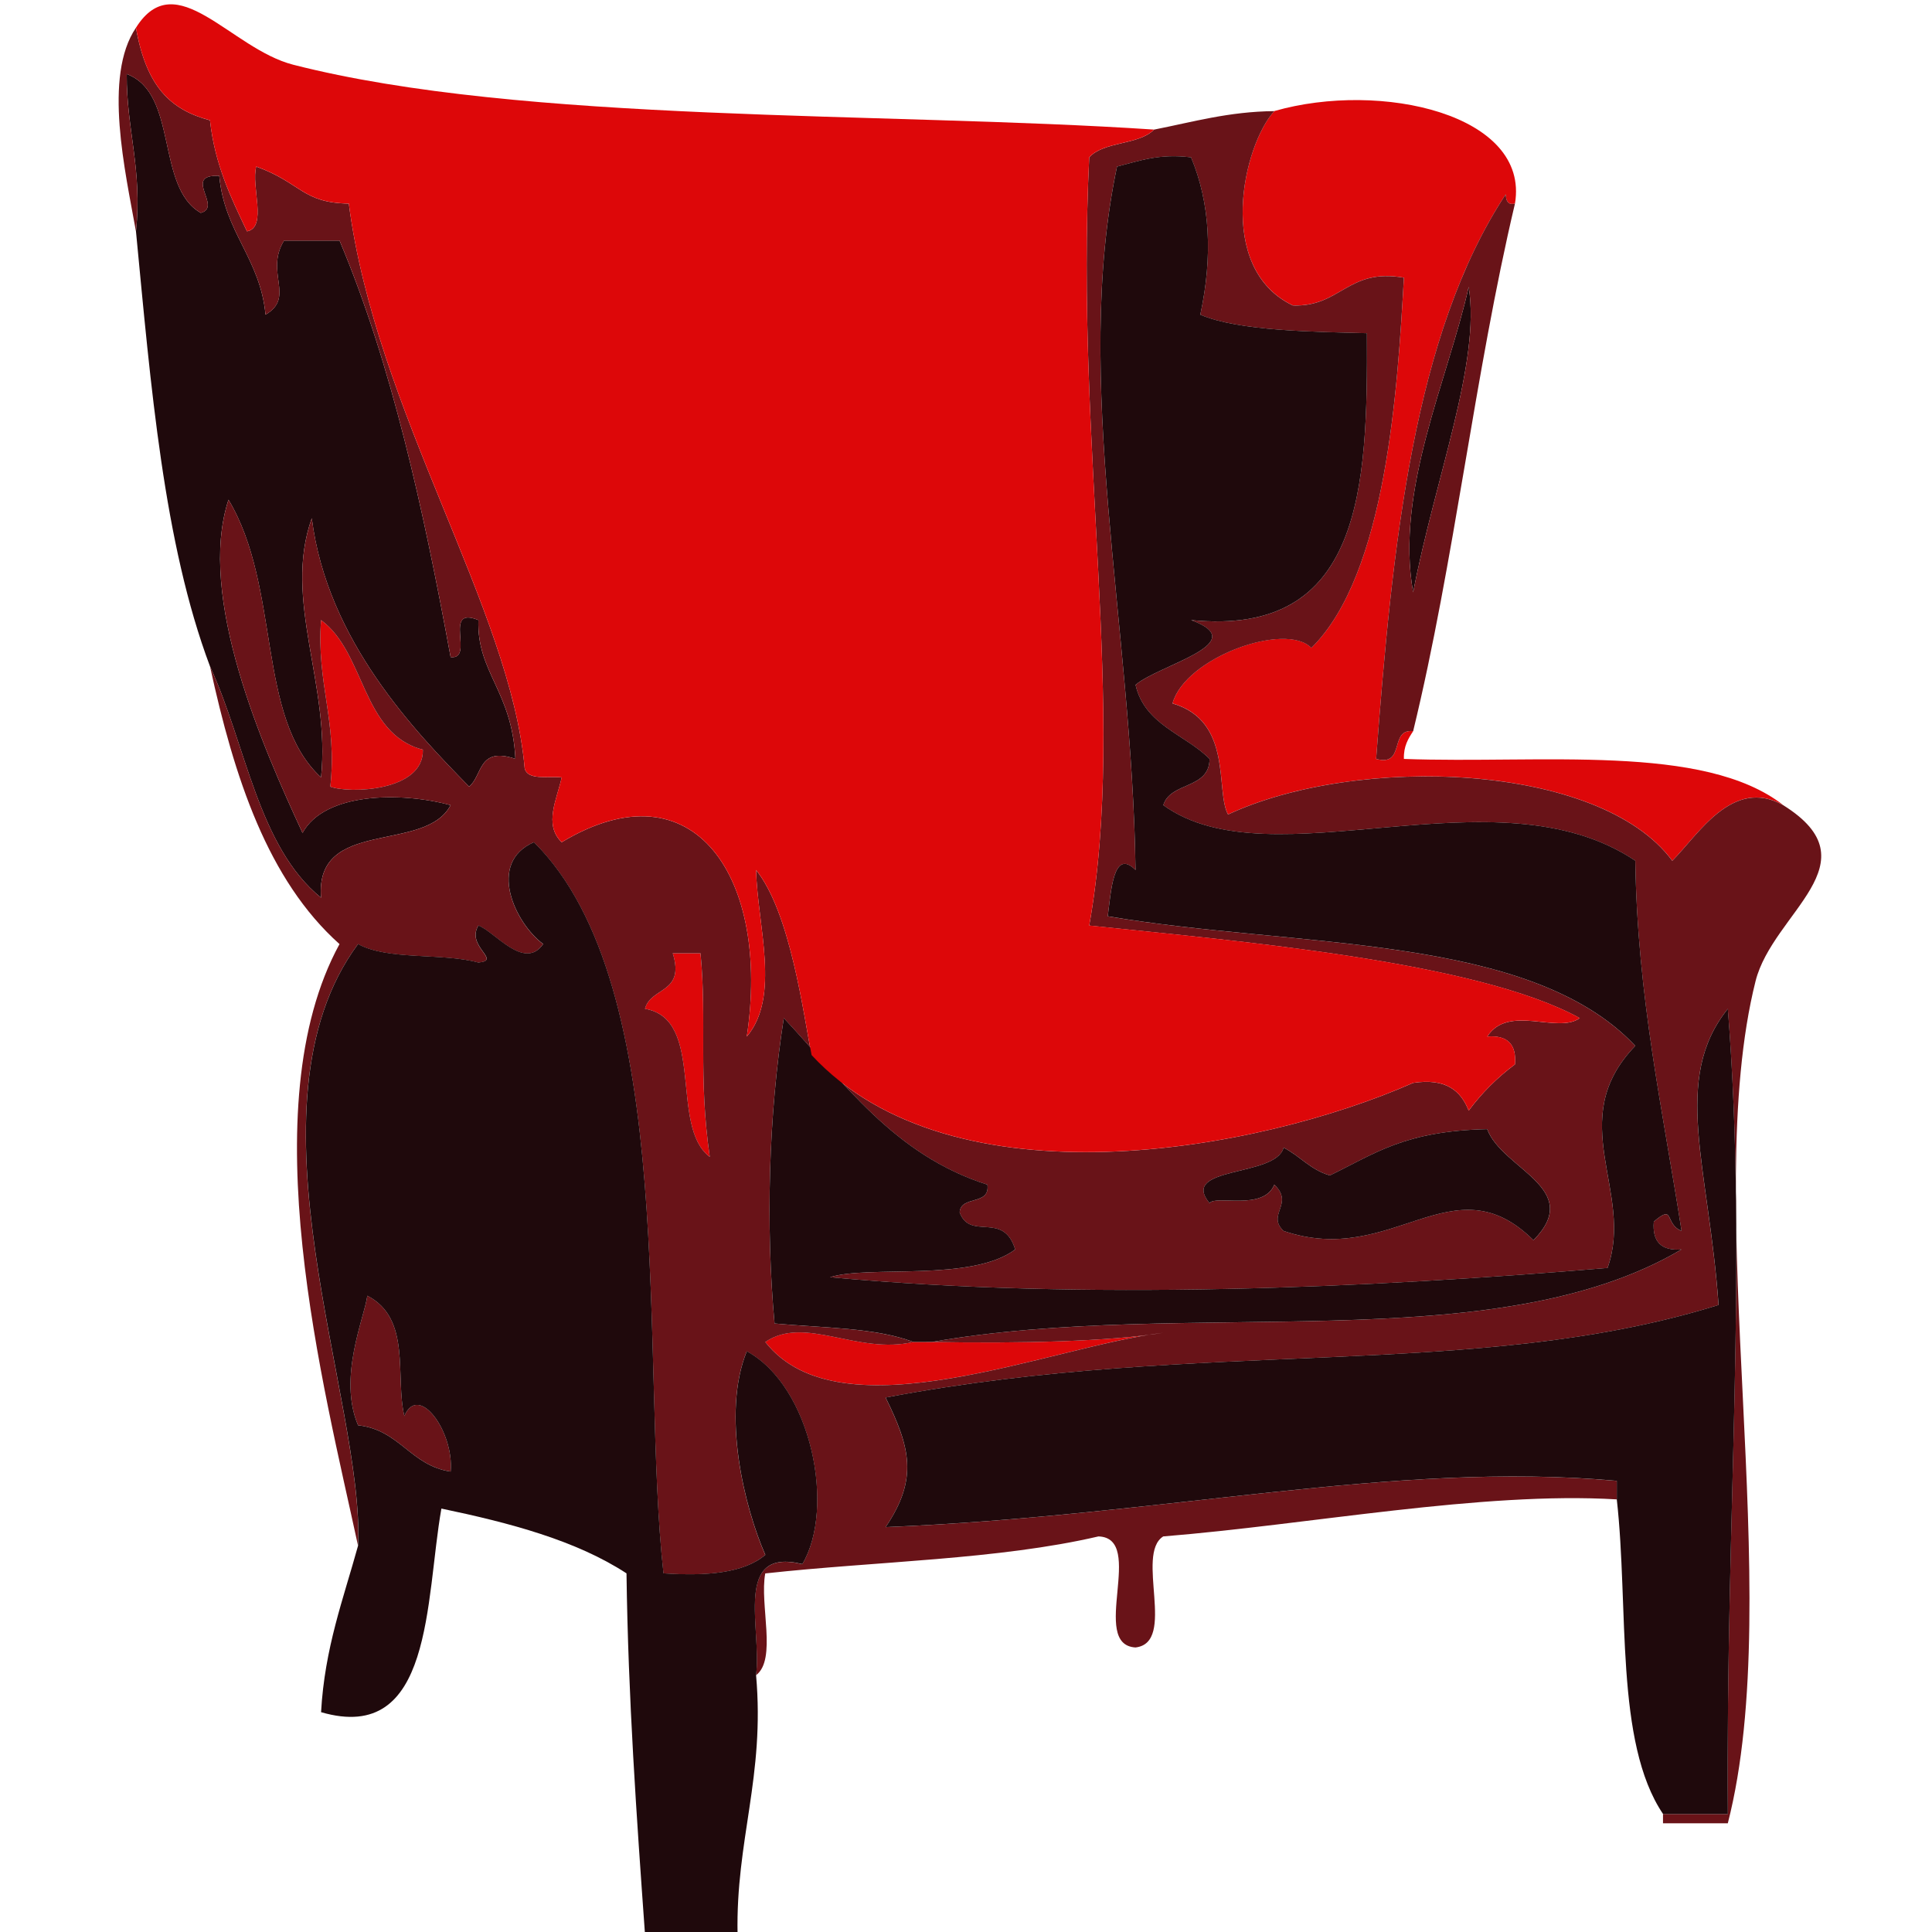 <?xml version="1.0" encoding="utf-8"?>
<!-- Generator: Adobe Illustrator 14.0.0, SVG Export Plug-In . SVG Version: 6.00 Build 43363)  -->
<!DOCTYPE svg PUBLIC "-//W3C//DTD SVG 1.1//EN" "http://www.w3.org/Graphics/SVG/1.1/DTD/svg11.dtd">
<svg version="1.1" id="Layer_1_xA0_Image_1_" xmlns="http://www.w3.org/2000/svg" xmlns:xlink="http://www.w3.org/1999/xlink"
	 x="0px" y="0px" width="90px" height="90px" viewBox="0 0 90 90" enable-background="new 0 0 90 90" xml:space="preserve">
<g>
	<g>
		<path fill-rule="evenodd" clip-rule="evenodd" fill="#1F090C" d="M68.417,13.365c0.571,3.495-1.558,8.885-2.587,14.228
			C64.979,22.858,67.444,17.712,68.417,13.365z"/>
		<path fill-rule="evenodd" clip-rule="evenodd" fill="#DD0709" d="M14.956,28.886c2.073,1.52,1.886,5.299,4.743,6.036
			c0.054,1.957-3.45,2.051-4.312,1.724C15.721,33.582,14.735,31.837,14.956,28.886z"/>
		<path fill-rule="evenodd" clip-rule="evenodd" fill="#DD0709" d="M31.339,44.407c0.431,0,0.862,0,1.293,0
			c0.306,3.182-0.112,5.729,0.431,9.485c-1.893-1.412-0.189-6.422-3.018-6.898C30.313,45.967,31.925,46.286,31.339,44.407z"/>
		<path fill-rule="evenodd" clip-rule="evenodd" fill="#691318" d="M17.112,60.359c2.07,1.072,1.284,3.758,1.725,5.604
			c0.661-1.565,2.323,0.739,2.156,2.587c-1.877-0.279-2.368-1.943-4.312-2.155C15.731,64.169,16.978,61.381,17.112,60.359z"/>
		<path fill-rule="evenodd" clip-rule="evenodd" fill="#DD0709" d="M43.411,62.515c4.132,0.075,8.28-0.021,10.778-0.431
			c-5.208,0.619-15.027,4.9-18.539,0.431c1.852-1.26,4.27,0.604,6.898,0C42.836,62.515,43.124,62.515,43.411,62.515z"/>
		<path fill-rule="evenodd" clip-rule="evenodd" fill="#DD0709" d="M70.573,9.485c-0.367,0.08-0.407-0.168-0.432-0.431
			c-4.277,6.501-5.279,16.277-6.036,26.3c1.386,0.379,0.591-1.421,1.725-1.293c-0.228,0.347-0.449,0.7-0.431,1.293
			c6.375,0.235,13.965-0.744,17.677,2.155c-2.361-1.335-3.965,1.378-5.174,2.587c-3.385-4.58-14.669-4.963-20.694-2.156
			c-0.605-1.097,0.251-4.349-2.587-5.173c0.581-2.144,5.272-3.822,6.467-2.587c3.49-3.427,4.016-12.054,4.312-17.246
			c-2.619-0.463-2.938,1.374-5.174,1.293c-3.631-1.738-2.306-7.483-0.862-9.054C64.331,3.751,71.271,5.332,70.573,9.485z"/>
		<path fill-rule="evenodd" clip-rule="evenodd" fill="#1F090C" d="M9.783,31.042c-2.16-5.744-2.755-13.053-3.449-20.264
			c0.304-2.891-0.443-4.73-0.431-7.329c2.412,0.894,1.342,5.269,3.449,6.467c1.037-0.268-0.882-1.801,0.862-1.725
			c0.237,2.637,1.908,3.841,2.155,6.467c1.399-0.812-0.048-1.969,0.862-3.449c0.862,0,1.725,0,2.587,0
			c2.429,5.763,3.9,12.483,5.174,19.401c1.144,0.137-0.403-2.416,1.293-1.725c-0.074,2.453,1.569,3.294,1.725,6.467
			c-1.741-0.591-1.527,0.772-2.156,1.293c-2.494-2.551-6.609-6.784-7.33-12.503c-1.361,3.811,0.884,7.734,0.431,12.072
			c-3.026-2.784-1.854-8.844-4.311-12.935c-1.484,4.52,1.59,11.514,3.449,15.521c1.028-1.89,4.573-1.926,6.898-1.293
			c-1.185,2.265-6.334,0.564-6.036,4.312C12.019,39.44,11.461,34.681,9.783,31.042z"/>
		<path fill-rule="evenodd" clip-rule="evenodd" fill="#691318" d="M9.783,31.042c1.679,3.639,2.236,8.398,5.173,10.778
			c-0.298-3.748,4.852-2.046,6.036-4.312c-2.326-0.633-5.87-0.597-6.898,1.293c-1.859-4.007-4.933-11.001-3.449-15.521
			c2.457,4.091,1.285,10.15,4.311,12.935c0.453-4.338-1.792-8.262-0.431-12.072c0.72,5.719,4.836,9.952,7.33,12.503
			c0.629-0.521,0.415-1.884,2.156-1.293c-0.155-3.173-1.799-4.015-1.725-6.467c-1.697-0.691-0.15,1.862-1.293,1.725
			c-1.274-6.918-2.745-13.638-5.174-19.401c-0.862,0-1.725,0-2.587,0c-0.91,1.48,0.537,2.638-0.862,3.449
			c-0.248-2.626-1.918-3.83-2.155-6.467c-1.745-0.077,0.175,1.457-0.862,1.725C7.244,8.718,8.314,4.343,5.902,3.449
			C5.89,6.048,6.638,7.888,6.333,10.778c-0.493-2.774-1.536-7.223,0-9.485c0.485,2.749,1.61,3.822,3.449,4.312
			c0.226,2.073,0.983,3.616,1.725,5.173c0.964-0.186,0.174-2.125,0.431-3.018c2.107,0.764,2.129,1.687,4.311,1.725
			c1.26,9.684,7.543,18.871,8.192,26.299c0.133,0.585,1.079,0.358,1.725,0.432c-0.209,0.981-0.855,2.202,0,3.018
			c6.212-3.733,9.728,1.72,8.623,9.054c1.576-1.863,0.502-5.136,0.431-7.76c1.612,2.003,2.212,6.755,2.587,8.623
			c6.553,7.084,20.769,4.498,28.023,1.294c1.525-0.231,2.222,0.365,2.587,1.293c0.613-0.824,1.332-1.543,2.156-2.155
			c0.078-0.94-0.354-1.372-1.294-1.294c0.992-1.535,3.278-0.105,4.312-0.862c-4.843-2.662-16.059-3.598-22.851-4.311
			c1.777-9.94-0.667-22.339,0-35.785c0.68-0.758,2.31-0.565,3.019-1.293c1.802-0.354,3.47-0.841,5.604-0.862
			c-1.443,1.571-2.769,7.316,0.862,9.054c2.236,0.08,2.555-1.757,5.174-1.293c-0.296,5.192-0.821,13.818-4.312,17.246
			c-1.194-1.235-5.886,0.443-6.467,2.587c2.838,0.824,1.981,4.076,2.587,5.173c6.025-2.807,17.31-2.424,20.694,2.156
			c1.209-1.209,2.813-3.922,5.174-2.587c4.29,2.685-0.489,4.991-1.294,8.191c-2.616,10.41,1.475,28.448-1.293,39.234
			c-1.006,0-2.012,0-3.019,0c0-0.145,0-0.288,0-0.432c1.007,0,2.013,0,3.019,0c-0.103-14.082,0.939-25.579,0-37.509
			c-2.635,3.281-0.886,7.35-0.432,13.796c-11.349,3.537-24.026,1.513-38.802,4.312c1.131,2.296,1.539,3.772,0,6.036
			c13.043-0.528,23.64-3.092,34.06-2.155c0,0.287,0,0.574,0,0.862c-6.292-0.376-14.326,1.177-21.126,1.725
			c-1.321,0.834,0.642,4.952-1.293,5.173c-2.171-0.129,0.505-5.104-1.725-5.173c-4.661,1.087-10.342,1.155-15.521,1.724
			c-0.273,1.452,0.555,4.005-0.431,4.743c0.283-2.16-1.093-5.979,2.156-5.174c1.547-2.6,0.441-8.268-2.587-9.916
			c-1.19,2.923-0.105,7.284,0.862,9.485c-1.01,0.857-2.743,0.993-4.743,0.861c-1.09-9.747,0.768-27.334-6.036-34.06
			c-2.204,0.957-0.876,3.779,0.431,4.743c-0.879,1.264-2.256-0.584-3.018-0.862c-0.592,0.983,1.111,1.621,0,1.725
			c-1.693-0.462-4.218-0.093-5.605-0.862c-5.628,7.6,0.325,21.32,0,28.024c-1.595-7.403-5.017-20.418-0.862-28.024
			C12.475,40.996,10.914,36.234,9.783,31.042z M43.411,62.515c11.898-2.081,26.165,0.864,34.922-4.312
			c-0.94,0.079-1.371-0.353-1.293-1.293c0.994-0.855,0.479,0.108,1.293,0.432c-0.867-5.601-2.062-10.872-2.155-17.246
			c-6.522-4.362-16.921,1.067-21.988-2.587c0.336-1.101,2.144-0.731,2.156-2.155c-1.146-1.153-3.021-1.579-3.449-3.449
			c1.082-0.933,5.513-1.95,2.587-3.018c7.977,0.791,8.234-6.136,8.191-13.365c-2.381-0.064-5.97-0.09-7.761-0.862
			c0.59-2.74,0.455-5.211-0.431-7.33c-1.482-0.188-2.417,0.17-3.449,0.431c-2.092,9.915,0.71,21.413,0.862,32.767
			c-1.045-1.051-1.142,1.046-1.294,2.156c8.715,1.489,19.628,0.78,24.575,6.036c-3.356,3.483-0.026,6.802-1.293,10.347
			c-11.067,0.931-24.297,1.531-36.216,0.432c1.785-0.575,6.597,0.233,8.623-1.294c-0.552-1.809-2.09-0.389-2.587-1.724
			c0.048-0.814,1.425-0.3,1.293-1.294c-4.365-1.384-6.705-4.792-9.485-7.761c-0.711,4.548-0.847,9.669-0.431,14.228
			c2.235,0.208,4.699,0.188,6.467,0.862c-2.628,0.604-5.046-1.26-6.898,0c3.511,4.47,13.331,0.188,18.539-0.431
			C51.691,62.494,47.543,62.59,43.411,62.515z M15.387,36.646c0.861,0.327,4.366,0.233,4.312-1.724
			c-2.856-0.737-2.67-4.516-4.743-6.036C14.735,31.837,15.721,33.582,15.387,36.646z M30.046,46.994
			c2.829,0.477,1.125,5.486,3.018,6.898c-0.543-3.756-0.125-6.304-0.431-9.485c-0.431,0-0.862,0-1.293,0
			C31.925,46.286,30.313,45.967,30.046,46.994z M56.346,56.048c0.289-0.398,2.509,0.379,3.018-0.862
			c0.944,0.897-0.378,1.394,0.432,2.156c5.1,1.739,7.867-3.303,11.641,0.431c2.379-2.41-1.464-3.302-2.156-5.174
			c-3.847,0.089-5.197,1.123-7.329,2.156c-0.897-0.253-1.394-0.906-2.155-1.294C59.443,54.852,54.911,54.304,56.346,56.048z"/>
		<path fill-rule="evenodd" clip-rule="evenodd" fill="#691318" d="M70.573,9.485c-1.873,7.9-2.829,16.716-4.743,24.575
			c-1.134-0.128-0.339,1.672-1.725,1.293c0.757-10.022,1.759-19.799,6.036-26.3C70.166,9.317,70.206,9.564,70.573,9.485z
			 M65.83,27.593c1.029-5.342,3.158-10.733,2.587-14.228C67.444,17.712,64.979,22.858,65.83,27.593z"/>
		<path fill-rule="evenodd" clip-rule="evenodd" fill="#1F090C" d="M16.681,72c0.325-6.704-5.628-20.424,0-28.024
			c1.387,0.769,3.912,0.4,5.605,0.862c1.111-0.104-0.592-0.742,0-1.725c0.762,0.278,2.139,2.126,3.018,0.862
			c-1.308-0.963-2.635-3.786-0.431-4.743c6.803,6.726,4.945,24.313,6.036,34.06c2,0.132,3.732-0.004,4.743-0.861
			c-0.967-2.201-2.052-6.563-0.862-9.485c3.028,1.648,4.134,7.316,2.587,9.916c-3.249-0.806-1.873,3.014-2.156,5.174
			c0.419,4.73-0.951,7.672-0.862,12.071c-1.437,0-2.874,0-4.312,0c-0.394-5.498-0.784-11-0.862-16.814
			c-2.348-1.532-5.413-2.347-8.623-3.018c-0.754,4.273-0.377,11.005-5.605,9.485C15.123,76.765,15.997,74.479,16.681,72z
			 M16.681,66.396c1.943,0.212,2.435,1.876,4.312,2.155c0.167-1.848-1.495-4.152-2.156-2.587c-0.441-1.847,0.346-4.532-1.725-5.604
			C16.978,61.381,15.731,64.169,16.681,66.396z"/>
		<path fill-rule="evenodd" clip-rule="evenodd" fill="#1F090C" d="M59.795,53.461c0.762,0.388,1.258,1.041,2.155,1.294
			c2.132-1.033,3.482-2.067,7.329-2.156c0.692,1.872,4.535,2.764,2.156,5.174c-3.773-3.733-6.541,1.309-11.641-0.431
			c-0.81-0.763,0.513-1.259-0.432-2.156c-0.509,1.241-2.729,0.464-3.018,0.862C54.911,54.304,59.443,54.852,59.795,53.461z"/>
		<path fill-rule="evenodd" clip-rule="evenodd" fill="#1F090C" d="M77.471,84.503c-2.258-3.347-1.588-9.621-2.155-14.658
			c0-0.288,0-0.575,0-0.862c-10.42-0.937-21.017,1.627-34.06,2.155c1.539-2.264,1.131-3.74,0-6.036
			c14.775-2.799,27.453-0.774,38.802-4.312c-0.454-6.446-2.203-10.515,0.432-13.796c0.939,11.93-0.103,23.427,0,37.509
			C79.483,84.503,78.478,84.503,77.471,84.503z"/>
		<path fill-rule="evenodd" clip-rule="evenodd" fill="#1F090C" d="M42.549,62.515c-1.768-0.675-4.232-0.654-6.467-0.862
			c-0.416-4.559-0.28-9.68,0.431-14.228c2.78,2.969,5.12,6.377,9.485,7.761c0.132,0.994-1.246,0.479-1.293,1.294
			c0.497,1.335,2.036-0.085,2.587,1.724c-2.026,1.527-6.838,0.719-8.623,1.294c11.919,1.1,25.148,0.499,36.216-0.432
			c1.267-3.545-2.063-6.863,1.293-10.347c-4.947-5.256-15.86-4.547-24.575-6.036c0.152-1.109,0.249-3.207,1.294-2.156
			c-0.152-11.354-2.954-22.852-0.862-32.767c1.032-0.261,1.967-0.62,3.449-0.431c0.886,2.119,1.021,4.59,0.431,7.33
			c1.791,0.772,5.38,0.798,7.761,0.862c0.043,7.229-0.215,14.156-8.191,13.365c2.926,1.068-1.505,2.085-2.587,3.018
			c0.429,1.871,2.303,2.296,3.449,3.449c-0.013,1.424-1.82,1.054-2.156,2.155c5.067,3.654,15.466-1.775,21.988,2.587
			c0.094,6.374,1.288,11.646,2.155,17.246c-0.814-0.323-0.299-1.287-1.293-0.432c-0.078,0.94,0.353,1.372,1.293,1.293
			c-8.757,5.176-23.023,2.23-34.922,4.312C43.124,62.515,42.836,62.515,42.549,62.515z"/>
		<path fill-rule="evenodd" clip-rule="evenodd" fill="#DD0709" d="M53.759,6.036C53.05,6.764,51.42,6.571,50.74,7.329
			c-0.667,13.445,1.777,25.845,0,35.785c6.792,0.713,18.008,1.649,22.851,4.311c-1.033,0.757-3.319-0.673-4.312,0.862
			c0.94-0.078,1.372,0.354,1.294,1.294c-0.824,0.612-1.543,1.331-2.156,2.155c-0.365-0.928-1.062-1.524-2.587-1.293
			c-7.255,3.204-21.471,5.79-28.023-1.294c-0.375-1.867-0.975-6.62-2.587-8.623c0.071,2.624,1.145,5.897-0.431,7.76
			c1.105-7.334-2.411-12.787-8.623-9.054c-0.855-0.815-0.209-2.037,0-3.018c-0.646-0.074-1.591,0.154-1.725-0.432
			c-0.648-7.429-6.932-16.615-8.192-26.299c-2.182-0.038-2.204-0.96-4.311-1.725c-0.257,0.894,0.533,2.833-0.431,3.018
			c-0.742-1.558-1.499-3.1-1.725-5.173c-1.839-0.49-2.964-1.563-3.449-4.312c1.868-2.965,4.402,0.977,7.329,1.725
			C24.355,5.75,41.123,5.2,53.759,6.036z"/>
	</g>
</g>
</svg>
